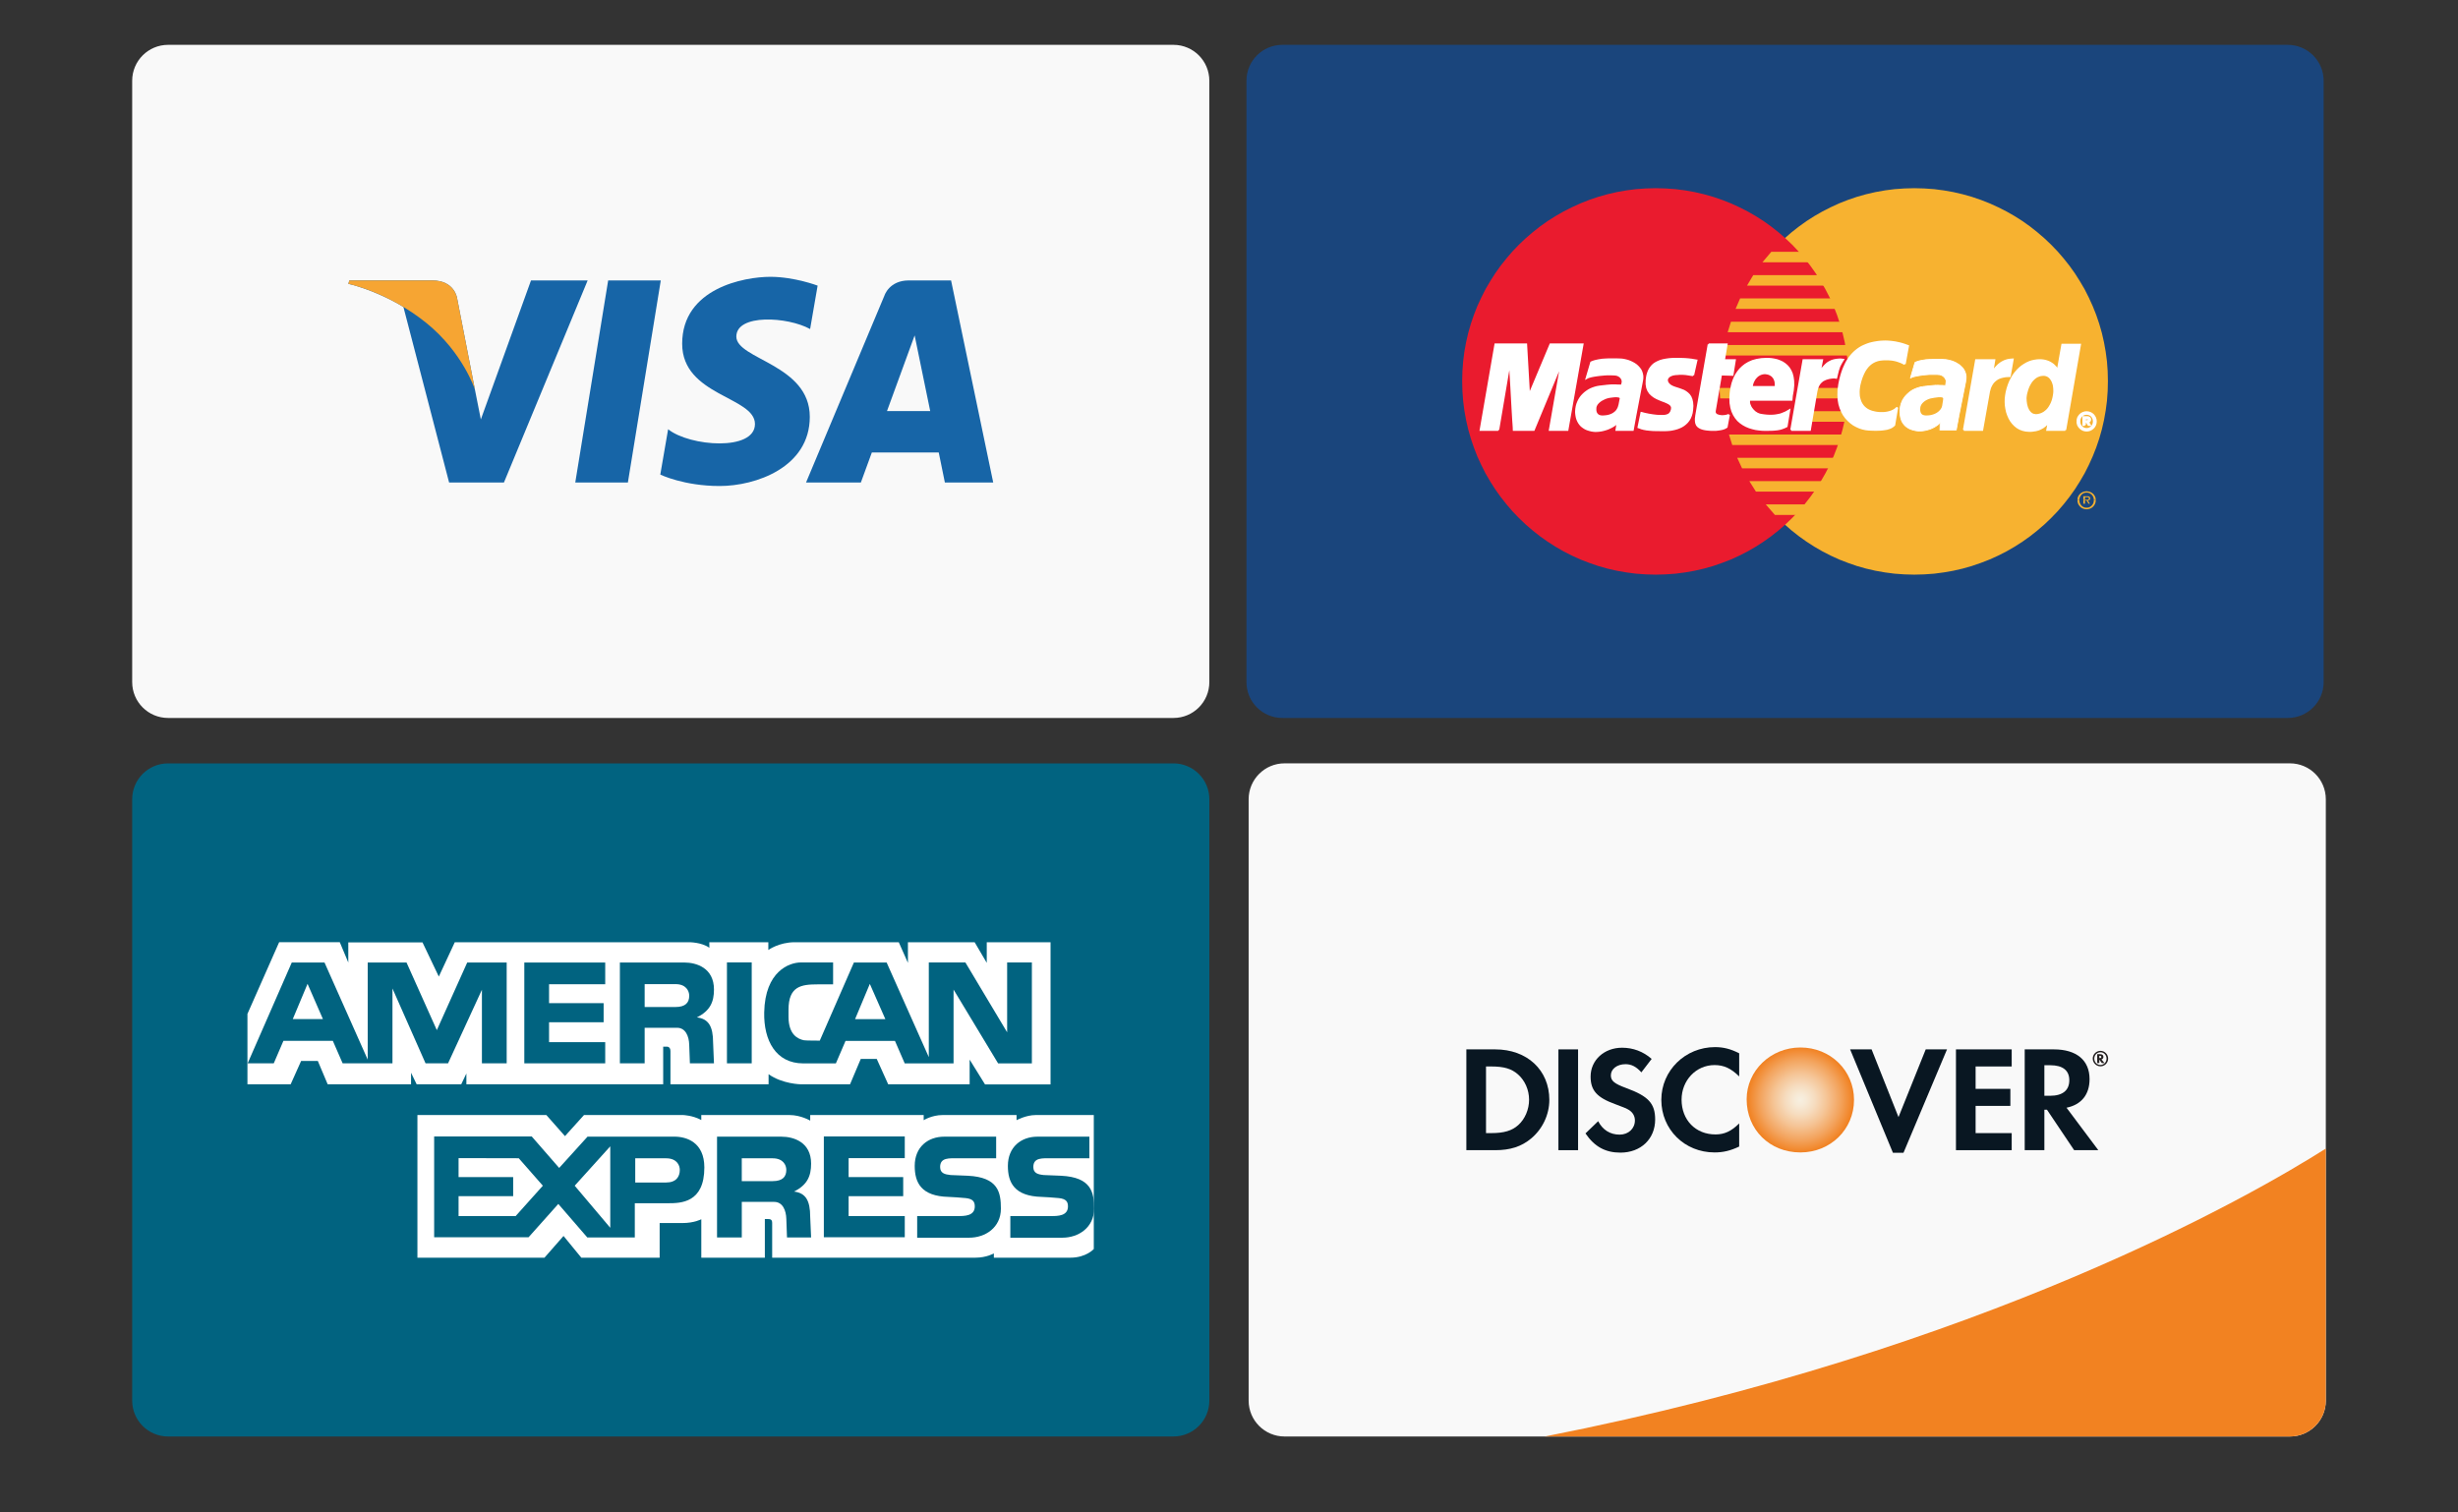 <?xml version="1.0" encoding="utf-8"?>
<!-- Generator: Adobe Illustrator 16.0.0, SVG Export Plug-In . SVG Version: 6.00 Build 0)  -->
<!DOCTYPE svg PUBLIC "-//W3C//DTD SVG 1.1//EN" "http://www.w3.org/Graphics/SVG/1.1/DTD/svg11.dtd">
<svg version="1.1" xmlns="http://www.w3.org/2000/svg" xmlns:xlink="http://www.w3.org/1999/xlink" x="0px" y="0px" width="130px"
	 height="80px" viewBox="0 0 130 80" enable-background="new 0 0 130 80" xml:space="preserve">
<rect x="0" y="0" width="130" height="80" fill="#333333" stroke="none"/>
<g id="Cards">
	<g id="Visa_1_">
		<path fill="#F9F9F9" d="M63.96,36.079c0,1.049-0.849,1.897-1.897,1.897H8.89c-1.049,0-1.899-0.849-1.899-1.897V4.271
			c0-1.049,0.85-1.899,1.899-1.899h53.173c1.049,0,1.897,0.85,1.897,1.899V36.079z"/>
		<g>
			<g>
				<polygon fill="#1765A7" points="33.208,25.522 30.425,25.522 32.165,14.833 34.948,14.833 				"/>
				<path fill="#1765A7" d="M28.084,14.833l-2.653,7.352l-0.314-1.583v0.001l-0.937-4.808c0,0-0.112-0.962-1.32-0.962h-4.385
					l-0.051,0.181c0,0,1.341,0.279,2.912,1.222l2.417,9.287h2.899l4.428-10.689H28.084z"/>
				<path fill="#1765A7" d="M49.973,25.522h2.557l-2.229-10.689h-2.237c-1.033,0-1.285,0.796-1.285,0.796l-4.149,9.893h2.9
					l0.58-1.587h3.539L49.973,25.522z M46.912,21.742l1.462-4.001l0.823,4.001H46.912z"/>
				<path fill="#1765A7" d="M42.846,17.404l0.397-2.296c0,0-1.226-0.466-2.502-0.466c-1.381,0-4.662,0.604-4.662,3.54
					c0,2.761,3.85,2.795,3.85,4.246s-3.452,1.191-4.593,0.276l-0.414,2.399c0,0,1.242,0.604,3.142,0.604
					c1.899,0,4.765-0.983,4.765-3.659c0-2.778-3.885-3.038-3.885-4.246C38.944,16.592,41.655,16.747,42.846,17.404z"/>
			</g>
			<path fill="#F6A533" d="M25.117,20.603l-0.937-4.808c0,0-0.112-0.962-1.32-0.962h-4.385l-0.051,0.181c0,0,2.108,0.437,4.13,2.073
				C24.487,18.652,25.117,20.603,25.117,20.603z"/>
		</g>
	</g>
	<g id="Mastercard_1_">
		<path fill="#1A457C" d="M122.895,36.079c0,1.049-0.853,1.897-1.9,1.897H67.822c-1.049,0-1.899-0.849-1.899-1.897V4.271
			c0-1.049,0.85-1.899,1.899-1.899h53.172c1.048,0,1.9,0.85,1.9,1.899V36.079z"/>
		<g>
			<polygon fill-rule="evenodd" clip-rule="evenodd" fill="#F7B230" points="101.244,30.395 101.772,30.381 102.293,30.344 
				102.803,30.277 103.312,30.188 103.804,30.075 104.29,29.937 104.766,29.773 105.23,29.593 105.687,29.386 106.127,29.162 
				106.556,28.914 106.972,28.647 107.373,28.362 107.757,28.057 108.13,27.736 108.485,27.396 108.827,27.04 109.147,26.668 
				109.451,26.282 109.737,25.882 110.002,25.465 110.251,25.038 110.474,24.596 110.68,24.141 110.864,23.676 111.026,23.199 
				111.164,22.714 111.277,22.221 111.367,21.714 111.434,21.204 111.472,20.683 111.484,20.156 111.472,19.631 111.434,19.114 
				111.367,18.604 111.277,18.104 111.164,17.611 111.026,17.128 110.864,16.652 110.68,16.19 110.474,15.739 110.251,15.298 
				110.002,14.874 109.737,14.457 109.451,14.057 109.147,13.674 108.827,13.303 108.485,12.946 108.13,12.609 107.757,12.288 
				107.373,11.984 106.972,11.698 106.556,11.433 106.127,11.188 105.687,10.965 105.23,10.757 104.766,10.574 104.29,10.412 
				103.804,10.275 103.312,10.161 102.803,10.071 102.293,10.005 101.772,9.968 101.244,9.954 100.721,9.968 100.2,10.005 
				99.689,10.071 99.186,10.161 98.693,10.275 98.208,10.412 97.735,10.574 97.27,10.757 96.818,10.965 96.381,11.188 
				95.953,11.433 95.539,11.698 95.14,11.984 94.753,12.288 94.384,12.609 94.028,12.946 93.69,13.303 93.372,13.674 93.066,14.057 
				92.784,14.457 92.519,14.874 92.275,15.298 92.046,15.739 91.844,16.19 91.66,16.652 91.501,17.128 91.364,17.611 91.249,18.104 
				91.16,18.604 91.096,19.114 91.057,19.631 91.043,20.156 91.057,20.683 91.096,21.204 91.16,21.714 91.249,22.221 91.364,22.714 
				91.501,23.199 91.66,23.676 91.844,24.141 92.046,24.596 92.275,25.038 92.519,25.465 92.784,25.882 93.066,26.282 
				93.372,26.668 93.69,27.04 94.028,27.396 94.384,27.736 94.753,28.057 95.14,28.362 95.539,28.647 95.953,28.914 96.381,29.162 
				96.818,29.386 97.27,29.593 97.735,29.773 98.208,29.937 98.693,30.075 99.186,30.188 99.689,30.277 100.2,30.344 
				100.721,30.381 101.244,30.395 101.244,30.395 			"/>
			<polygon fill-rule="evenodd" clip-rule="evenodd" fill="#EA1B2E" points="87.571,30.395 88.096,30.381 88.615,30.344 
				89.128,30.277 89.63,30.188 90.122,30.075 90.608,29.937 91.08,29.773 91.547,29.593 91.999,29.386 92.437,29.162 92.864,28.914 
				93.278,28.647 93.677,28.362 94.063,28.057 94.433,27.736 94.788,27.396 95.125,27.04 95.447,26.668 95.748,26.282 
				96.032,25.882 96.296,25.465 96.542,25.038 96.77,24.596 96.974,24.141 97.155,23.676 97.314,23.199 97.451,22.714 
				97.566,22.221 97.655,21.714 97.722,21.204 97.76,20.683 97.772,20.156 97.76,19.631 97.722,19.114 97.655,18.604 97.566,18.104 
				97.451,17.611 97.314,17.128 97.155,16.652 96.974,16.19 96.77,15.739 96.542,15.298 96.296,14.874 96.032,14.457 95.748,14.057 
				95.447,13.674 95.125,13.303 94.788,12.946 94.433,12.609 94.063,12.288 93.677,11.984 93.278,11.698 92.864,11.433 
				92.437,11.188 91.999,10.965 91.547,10.757 91.08,10.574 90.608,10.412 90.122,10.275 89.63,10.161 89.128,10.071 88.615,10.005 
				88.096,9.968 87.571,9.954 87.043,9.968 86.523,10.005 86.013,10.071 85.506,10.161 85.013,10.275 84.528,10.412 84.051,10.574 
				83.586,10.757 83.131,10.965 82.69,11.188 82.262,11.433 81.845,11.698 81.444,11.984 81.058,12.288 80.685,12.609 80.33,12.946 
				79.988,13.303 79.67,13.674 79.365,14.057 79.08,14.457 78.815,14.874 78.566,15.298 78.343,15.739 78.134,16.19 77.953,16.652 
				77.79,17.128 77.652,17.611 77.539,18.104 77.448,18.604 77.384,19.114 77.345,19.631 77.332,20.156 77.345,20.683 
				77.384,21.204 77.448,21.714 77.539,22.221 77.652,22.714 77.79,23.199 77.953,23.676 78.134,24.141 78.343,24.596 
				78.566,25.038 78.815,25.465 79.08,25.882 79.365,26.282 79.67,26.668 79.988,27.04 80.33,27.396 80.685,27.736 81.058,28.057 
				81.444,28.362 81.845,28.647 82.262,28.914 82.69,29.162 83.131,29.386 83.586,29.593 84.051,29.773 84.528,29.937 
				85.013,30.075 85.506,30.188 86.013,30.277 86.523,30.344 87.043,30.381 87.571,30.395 87.571,30.395 			"/>
			<polygon fill-rule="evenodd" clip-rule="evenodd" fill="#F7B230" points="93.212,13.874 98.642,13.874 98.642,13.319 
				93.681,13.319 93.212,13.874 93.212,13.874 			"/>
			<polygon fill-rule="evenodd" clip-rule="evenodd" fill="#F7B230" points="92.398,15.107 98.642,15.107 98.642,14.552 
				92.727,14.552 92.398,15.107 92.398,15.107 			"/>
			<polygon fill-rule="evenodd" clip-rule="evenodd" fill="#F7B230" points="91.792,16.339 98.642,16.339 98.642,15.784 
				92.033,15.784 91.792,16.339 91.792,16.339 			"/>
			<polygon fill-rule="evenodd" clip-rule="evenodd" fill="#F7B230" points="91.374,17.573 98.642,17.573 98.642,17.019 
				91.547,17.019 91.374,17.573 91.374,17.573 			"/>
			<polygon fill-rule="evenodd" clip-rule="evenodd" fill="#F7B230" points="91.616,23.538 98.66,23.538 98.66,22.983 
				91.442,22.983 91.616,23.538 91.616,23.538 			"/>
			<polygon fill-rule="evenodd" clip-rule="evenodd" fill="#F7B230" points="92.136,24.772 98.66,24.772 98.66,24.216 
				91.878,24.216 92.136,24.772 92.136,24.772 			"/>
			<polygon fill-rule="evenodd" clip-rule="evenodd" fill="#F7B230" points="92.868,26.002 98.66,26.002 98.66,25.448 
				92.519,25.448 92.868,26.002 92.868,26.002 			"/>
			<polygon fill-rule="evenodd" clip-rule="evenodd" fill="#F7B230" points="93.873,27.238 98.66,27.238 98.66,26.679 
				93.388,26.679 93.873,27.238 93.873,27.238 			"/>
			<polygon fill-rule="evenodd" clip-rule="evenodd" fill="#F7B230" points="91.129,18.804 98.642,18.804 98.642,18.249 
				91.236,18.249 91.129,18.804 91.129,18.804 			"/>
			<polygon fill-rule="evenodd" clip-rule="evenodd" fill="#F7B230" points="95.707,22.307 98.573,22.307 98.573,21.751 
				95.812,21.751 95.707,22.307 95.707,22.307 			"/>
			<polygon fill-rule="evenodd" clip-rule="evenodd" fill="#F7B230" points="95.936,21.075 98.573,21.075 98.573,20.518 
				96.04,20.518 95.936,21.075 95.936,21.075 			"/>
			<polygon fill-rule="evenodd" clip-rule="evenodd" fill="#F7B230" points="90.94,20.518 91.685,20.518 91.685,21.075 
				90.976,21.075 90.94,20.518 90.94,20.518 			"/>
			<polygon fill-rule="evenodd" clip-rule="evenodd" fill="#FFFFFF" points="89.551,19.845 89.502,19.841 89.453,19.835 
				89.409,19.828 89.365,19.821 89.323,19.814 89.278,19.807 89.233,19.8 89.186,19.793 89.137,19.787 89.081,19.783 89.019,19.779 
				88.955,19.776 88.882,19.776 88.803,19.779 88.713,19.787 88.612,19.793 88.544,19.804 88.479,19.814 88.42,19.835 
				88.368,19.855 88.32,19.879 88.275,19.907 88.239,19.942 88.21,19.973 88.188,20.011 88.17,20.048 88.163,20.09 88.163,20.131 
				88.175,20.176 88.188,20.221 88.216,20.266 88.25,20.311 88.32,20.376 88.403,20.428 88.499,20.473 88.602,20.51 88.713,20.545 
				88.828,20.583 88.94,20.625 89.052,20.668 89.154,20.728 89.249,20.8 89.338,20.887 89.409,20.993 89.463,21.124 89.498,21.28 
				89.513,21.466 89.498,21.683 89.474,21.845 89.433,21.986 89.378,22.117 89.309,22.231 89.229,22.332 89.14,22.417 
				89.044,22.493 88.937,22.559 88.828,22.61 88.713,22.655 88.597,22.689 88.475,22.717 88.358,22.738 88.242,22.749 88.13,22.756 
				88.023,22.758 87.876,22.758 87.736,22.756 87.616,22.756 87.503,22.752 87.398,22.749 87.306,22.741 87.223,22.734 
				87.144,22.725 87.071,22.717 87.005,22.703 86.94,22.692 86.882,22.676 86.822,22.662 86.769,22.641 86.713,22.621 86.655,22.6 
				86.81,21.839 86.841,21.845 86.878,21.854 86.927,21.869 86.985,21.883 87.047,21.897 87.116,21.91 87.191,21.927 87.273,21.94 
				87.361,21.955 87.45,21.968 87.545,21.979 87.64,21.99 87.74,21.993 87.841,21.996 87.94,21.996 88.04,21.993 88.141,21.972 
				88.22,21.945 88.283,21.907 88.331,21.858 88.364,21.81 88.392,21.755 88.409,21.7 88.424,21.648 88.43,21.548 88.398,21.461 
				88.34,21.394 88.254,21.334 88.15,21.283 88.03,21.231 87.896,21.183 87.761,21.127 87.623,21.065 87.492,20.993 87.371,20.903 
				87.262,20.797 87.174,20.666 87.113,20.51 87.082,20.324 87.086,20.104 87.102,19.97 87.126,19.841 87.161,19.725 87.202,19.615 
				87.258,19.511 87.32,19.421 87.393,19.335 87.479,19.259 87.579,19.194 87.689,19.138 87.813,19.087 87.951,19.048 
				88.105,19.018 88.275,18.994 88.461,18.98 88.664,18.976 88.791,18.976 88.908,18.98 89.017,18.984 89.111,18.987 89.199,18.994 
				89.278,19 89.347,19.007 89.409,19.015 89.467,19.021 89.517,19.032 89.562,19.039 89.603,19.045 89.636,19.052 89.668,19.056 
				89.699,19.063 89.726,19.066 89.551,19.845 89.551,19.845 			"/>
			<polyline fill="none" stroke="#FFFFFF" stroke-width="0.098" stroke-miterlimit="2.613" points="89.551,19.845 89.551,19.845 
				89.502,19.841 89.453,19.835 89.409,19.828 89.365,19.821 89.323,19.814 89.278,19.807 89.233,19.8 89.186,19.793 89.137,19.787 
				89.081,19.783 89.019,19.779 88.955,19.776 88.882,19.776 88.803,19.779 88.713,19.787 88.612,19.793 88.612,19.793 
				88.544,19.804 88.479,19.814 88.42,19.835 88.368,19.855 88.32,19.879 88.275,19.907 88.239,19.942 88.21,19.973 88.188,20.011 
				88.17,20.048 88.163,20.09 88.163,20.131 88.175,20.176 88.188,20.221 88.216,20.266 88.25,20.311 88.25,20.311 88.32,20.376 
				88.403,20.428 88.499,20.473 88.602,20.51 88.713,20.545 88.828,20.583 88.94,20.625 89.052,20.668 89.154,20.728 89.249,20.8 
				89.338,20.887 89.409,20.993 89.463,21.124 89.498,21.28 89.513,21.466 89.498,21.683 89.498,21.683 89.474,21.845 
				89.433,21.986 89.378,22.117 89.309,22.231 89.229,22.332 89.14,22.417 89.044,22.493 88.937,22.559 88.828,22.61 88.713,22.655 
				88.597,22.689 88.475,22.717 88.358,22.738 88.242,22.749 88.13,22.756 88.023,22.758 88.023,22.758 87.876,22.758 
				87.736,22.756 87.616,22.756 87.503,22.752 87.398,22.749 87.306,22.741 87.223,22.734 87.144,22.725 87.071,22.717 
				87.005,22.703 86.94,22.692 86.882,22.676 86.822,22.662 86.769,22.641 86.713,22.621 86.655,22.6 86.81,21.839 86.81,21.839 
				86.841,21.845 86.878,21.854 86.927,21.869 86.985,21.883 87.047,21.897 87.116,21.91 87.191,21.927 87.273,21.94 87.361,21.955 
				87.45,21.968 87.545,21.979 87.64,21.99 87.74,21.993 87.841,21.996 87.94,21.996 88.04,21.993 88.04,21.993 88.141,21.972 
				88.22,21.945 88.283,21.907 88.331,21.858 88.364,21.81 88.392,21.755 88.409,21.7 88.424,21.648 88.424,21.648 88.43,21.548 
				88.398,21.461 88.34,21.394 88.254,21.334 88.15,21.283 88.03,21.231 87.896,21.183 87.761,21.127 87.623,21.065 87.492,20.993 
				87.371,20.903 87.262,20.797 87.174,20.666 87.113,20.51 87.082,20.324 87.086,20.104 87.086,20.104 87.102,19.97 87.126,19.841 
				87.161,19.725 87.202,19.615 87.258,19.511 87.32,19.421 87.393,19.335 87.479,19.259 87.579,19.194 87.689,19.138 
				87.813,19.087 87.951,19.048 88.105,19.018 88.275,18.994 88.461,18.98 88.664,18.976 88.664,18.976 88.791,18.976 88.908,18.98 
				89.017,18.984 89.111,18.987 89.199,18.994 89.278,19 89.347,19.007 89.409,19.015 89.467,19.021 89.517,19.032 89.562,19.039 
				89.603,19.045 89.636,19.052 89.668,19.056 89.699,19.063 89.726,19.066 89.551,19.845 			"/>
			<polygon fill-rule="evenodd" clip-rule="evenodd" fill="#FFFFFF" points="90.367,18.215 91.322,18.215 91.181,19.048 
				91.757,19.048 91.633,19.828 91.025,19.811 90.695,21.734 90.691,21.804 90.709,21.862 90.743,21.907 90.788,21.945 
				90.852,21.968 90.919,21.99 90.995,22.003 91.077,22.011 91.153,22.007 91.225,22 91.284,21.99 91.341,21.976 91.385,21.962 
				91.415,21.952 91.437,21.945 91.442,21.94 91.322,22.583 91.299,22.6 91.274,22.614 91.249,22.628 91.226,22.641 91.202,22.651 
				91.176,22.662 91.143,22.672 91.112,22.683 91.077,22.692 91.043,22.699 91.003,22.707 90.96,22.714 90.915,22.721 
				90.864,22.728 90.81,22.734 90.751,22.741 90.487,22.741 90.35,22.73 90.229,22.717 90.12,22.697 90.025,22.672 89.946,22.641 
				89.883,22.607 89.822,22.566 89.778,22.52 89.743,22.473 89.719,22.414 89.7,22.354 89.692,22.289 89.688,22.217 89.688,22.142 
				89.699,22.062 89.709,21.976 90.367,18.215 90.367,18.215 			"/>
			<polyline fill="none" stroke="#FFFFFF" stroke-width="0.098" stroke-miterlimit="2.613" points="90.367,18.215 91.322,18.215 
				91.181,19.048 91.757,19.048 91.633,19.828 91.025,19.811 90.695,21.734 90.695,21.734 90.691,21.804 90.709,21.862 
				90.743,21.907 90.788,21.945 90.852,21.968 90.919,21.99 90.995,22.003 91.077,22.011 91.077,22.011 91.153,22.007 91.225,22 
				91.284,21.99 91.341,21.976 91.385,21.962 91.415,21.952 91.437,21.945 91.442,21.94 91.322,22.583 91.322,22.583 91.299,22.6 
				91.274,22.614 91.249,22.628 91.226,22.641 91.202,22.651 91.176,22.662 91.143,22.672 91.112,22.683 91.077,22.692 
				91.043,22.699 91.003,22.707 90.96,22.714 90.915,22.721 90.864,22.728 90.81,22.734 90.751,22.741 90.487,22.741 90.487,22.741 
				90.35,22.73 90.229,22.717 90.12,22.697 90.025,22.672 89.946,22.641 89.883,22.607 89.822,22.566 89.778,22.52 89.743,22.473 
				89.719,22.414 89.7,22.354 89.692,22.289 89.688,22.217 89.688,22.142 89.699,22.062 89.709,21.976 90.367,18.215 			"/>
			<polyline fill="none" stroke="#FFFFFF" stroke-width="0.098" stroke-miterlimit="2.613" points="92.519,21.127 92.519,21.127 
				92.51,21.187 92.507,21.248 92.511,21.313 92.525,21.379 92.552,21.444 92.578,21.507 92.614,21.572 92.657,21.63 92.706,21.69 
				92.758,21.742 92.811,21.793 92.873,21.834 92.936,21.873 93.006,21.903 93.074,21.927 93.143,21.94 93.143,21.94 93.233,21.955 
				93.317,21.966 93.407,21.976 93.498,21.983 93.588,21.986 93.681,21.986 93.771,21.983 93.862,21.976 93.955,21.962 
				94.05,21.945 94.146,21.925 94.239,21.894 94.336,21.854 94.437,21.813 94.532,21.759 94.634,21.7 94.494,22.549 94.494,22.549 
				94.439,22.576 94.384,22.604 94.328,22.624 94.277,22.645 94.226,22.662 94.17,22.679 94.116,22.692 94.056,22.703 
				93.994,22.714 93.925,22.721 93.854,22.728 93.772,22.734 93.683,22.738 93.59,22.738 93.484,22.741 93.372,22.741 
				93.372,22.741 93.201,22.738 93.029,22.721 92.856,22.697 92.684,22.655 92.516,22.604 92.353,22.537 92.197,22.452 
				92.053,22.352 91.919,22.235 91.802,22.093 91.702,21.934 91.618,21.751 91.56,21.548 91.521,21.317 91.512,21.062 91.529,20.78 
				91.529,20.78 91.543,20.668 91.564,20.542 91.592,20.407 91.629,20.262 91.681,20.114 91.743,19.966 91.822,19.814 
				91.919,19.669 92.029,19.531 92.164,19.4 92.314,19.283 92.488,19.18 92.688,19.093 92.911,19.032 93.16,18.991 93.439,18.976 
				93.439,18.976 93.573,18.98 93.716,18.994 93.856,19.018 93.998,19.052 94.137,19.104 94.271,19.166 94.394,19.249 
				94.508,19.345 94.611,19.463 94.697,19.601 94.767,19.759 94.814,19.942 94.842,20.148 94.846,20.382 94.822,20.645 
				94.771,20.936 94.753,21.146 92.239,21.146 92.398,20.466 93.909,20.466 93.909,20.466 93.916,20.38 93.912,20.297 
				93.905,20.221 93.892,20.152 93.866,20.086 93.844,20.027 93.809,19.976 93.772,19.928 93.733,19.886 93.688,19.852 
				93.637,19.821 93.584,19.793 93.529,19.773 93.474,19.759 93.415,19.75 93.354,19.742 93.354,19.742 93.287,19.745 
				93.227,19.755 93.168,19.77 93.108,19.79 93.05,19.818 92.999,19.849 92.945,19.886 92.903,19.928 92.856,19.976 92.814,20.027 
				92.779,20.083 92.746,20.143 92.715,20.204 92.69,20.272 92.671,20.342 92.657,20.415 92.519,21.127 			"/>
			<polygon fill-rule="evenodd" clip-rule="evenodd" fill="#FFFFFF" points="100.741,19.256 100.695,19.232 100.651,19.211 
				100.605,19.187 100.551,19.162 100.501,19.142 100.441,19.122 100.384,19.1 100.321,19.08 100.256,19.063 100.189,19.048 
				100.118,19.035 100.046,19.024 99.966,19.018 99.887,19.011 99.804,19.011 99.718,19.011 99.632,19.011 99.541,19.018 
				99.45,19.028 99.353,19.045 99.256,19.073 99.158,19.11 99.062,19.159 98.965,19.221 98.872,19.297 98.783,19.387 98.697,19.497 
				98.614,19.625 98.538,19.776 98.466,19.948 98.402,20.143 98.346,20.362 98.325,20.486 98.311,20.607 98.305,20.728 
				98.309,20.845 98.317,20.962 98.342,21.073 98.373,21.176 98.411,21.28 98.463,21.373 98.524,21.461 98.597,21.542 
				98.682,21.614 98.774,21.676 98.88,21.728 98.998,21.772 99.13,21.804 99.174,21.813 99.226,21.824 99.287,21.831 99.356,21.839 
				99.431,21.845 99.51,21.845 99.597,21.845 99.684,21.839 99.773,21.827 99.863,21.81 99.948,21.787 100.034,21.759 100.12,21.72 
				100.2,21.676 100.272,21.621 100.342,21.558 100.186,22.479 100.167,22.497 100.146,22.518 100.118,22.542 100.085,22.561 
				100.049,22.589 99.999,22.614 99.946,22.638 99.883,22.658 99.804,22.683 99.715,22.699 99.61,22.714 99.49,22.728 
				99.356,22.734 99.201,22.738 99.025,22.734 98.831,22.725 98.674,22.707 98.514,22.672 98.354,22.621 98.197,22.551 
				98.045,22.469 97.901,22.365 97.764,22.245 97.635,22.107 97.521,21.952 97.426,21.78 97.343,21.586 97.279,21.375 
				97.239,21.146 97.226,20.9 97.232,20.631 97.27,20.345 97.298,20.204 97.328,20.066 97.362,19.932 97.398,19.804 97.436,19.684 
				97.479,19.563 97.525,19.449 97.574,19.342 97.624,19.235 97.676,19.134 97.735,19.039 97.798,18.949 97.859,18.862 
				97.928,18.78 97.996,18.704 98.069,18.632 98.148,18.562 98.229,18.497 98.311,18.438 98.397,18.383 98.49,18.331 98.583,18.288 
				98.682,18.246 98.78,18.208 98.886,18.173 98.992,18.146 99.104,18.121 99.222,18.101 99.338,18.083 99.462,18.07 99.587,18.063 
				99.718,18.059 99.827,18.063 99.935,18.07 100.039,18.08 100.142,18.094 100.238,18.107 100.333,18.128 100.42,18.146 
				100.505,18.166 100.583,18.187 100.651,18.208 100.717,18.229 100.773,18.249 100.821,18.266 100.862,18.28 100.893,18.294 
				100.915,18.301 100.741,19.256 100.741,19.256 			"/>
			<polyline fill="none" stroke="#FFFFFF" stroke-width="0.098" stroke-miterlimit="2.613" points="100.741,19.256 
				100.741,19.256 100.695,19.232 100.651,19.211 100.605,19.187 100.551,19.162 100.501,19.142 100.441,19.122 100.384,19.1 
				100.321,19.08 100.256,19.063 100.189,19.048 100.118,19.035 100.046,19.024 99.966,19.018 99.887,19.011 99.804,19.011 
				99.718,19.011 99.718,19.011 99.632,19.011 99.541,19.018 99.45,19.028 99.353,19.045 99.256,19.073 99.158,19.11 99.062,19.159 
				98.965,19.221 98.872,19.297 98.783,19.387 98.697,19.497 98.614,19.625 98.538,19.776 98.466,19.948 98.402,20.143 
				98.346,20.362 98.346,20.362 98.325,20.486 98.311,20.607 98.305,20.728 98.309,20.845 98.317,20.962 98.342,21.073 
				98.373,21.176 98.411,21.28 98.463,21.373 98.524,21.461 98.597,21.542 98.682,21.614 98.774,21.676 98.88,21.728 98.998,21.772 
				99.13,21.804 99.13,21.804 99.174,21.813 99.226,21.824 99.287,21.831 99.356,21.839 99.431,21.845 99.51,21.845 99.597,21.845 
				99.684,21.839 99.773,21.827 99.863,21.81 99.948,21.787 100.034,21.759 100.12,21.72 100.2,21.676 100.272,21.621 
				100.342,21.558 100.186,22.479 100.186,22.479 100.167,22.497 100.146,22.518 100.118,22.542 100.085,22.561 100.049,22.589 
				99.999,22.614 99.946,22.638 99.883,22.658 99.804,22.683 99.715,22.699 99.61,22.714 99.49,22.728 99.356,22.734 99.201,22.738 
				99.025,22.734 98.831,22.725 98.831,22.725 98.674,22.707 98.514,22.672 98.354,22.621 98.197,22.551 98.045,22.469 
				97.901,22.365 97.764,22.245 97.635,22.107 97.521,21.952 97.426,21.78 97.343,21.586 97.279,21.375 97.239,21.146 97.226,20.9 
				97.232,20.631 97.27,20.345 97.27,20.345 97.298,20.204 97.328,20.066 97.362,19.932 97.398,19.804 97.436,19.684 97.479,19.563 
				97.525,19.449 97.574,19.342 97.624,19.235 97.676,19.134 97.735,19.039 97.798,18.949 97.859,18.862 97.928,18.78 
				97.996,18.704 98.069,18.632 98.148,18.562 98.229,18.497 98.311,18.438 98.397,18.383 98.49,18.331 98.583,18.288 
				98.682,18.246 98.78,18.208 98.886,18.173 98.992,18.146 99.104,18.121 99.222,18.101 99.338,18.083 99.462,18.07 99.587,18.063 
				99.718,18.059 99.718,18.059 99.827,18.063 99.935,18.07 100.039,18.08 100.142,18.094 100.238,18.107 100.333,18.128 
				100.42,18.146 100.505,18.166 100.583,18.187 100.651,18.208 100.717,18.229 100.773,18.249 100.821,18.266 100.862,18.28 
				100.893,18.294 100.915,18.301 100.741,19.256 			"/>
			<polygon fill-rule="evenodd" clip-rule="evenodd" fill="#FFFFFF" points="109.229,22.741 108.274,22.741 108.346,22.359 
				108.346,22.324 108.288,22.395 108.23,22.455 108.172,22.51 108.11,22.559 108.048,22.604 107.984,22.641 107.923,22.672 
				107.857,22.703 107.792,22.728 107.728,22.745 107.66,22.762 107.592,22.771 107.523,22.782 107.457,22.79 107.388,22.793 
				107.318,22.793 107.141,22.779 106.975,22.741 106.824,22.683 106.687,22.604 106.562,22.503 106.451,22.387 106.354,22.259 
				106.271,22.115 106.202,21.958 106.147,21.797 106.109,21.628 106.082,21.452 106.072,21.276 106.075,21.097 106.094,20.921 
				106.124,20.745 106.175,20.542 106.239,20.349 106.31,20.172 106.396,20.007 106.486,19.852 106.588,19.714 106.695,19.591 
				106.81,19.477 106.93,19.376 107.058,19.291 107.189,19.214 107.318,19.155 107.457,19.107 107.596,19.077 107.733,19.056 
				107.876,19.048 107.977,19.052 108.071,19.063 108.16,19.08 108.245,19.104 108.323,19.132 108.392,19.162 108.462,19.201 
				108.522,19.239 108.578,19.279 108.63,19.325 108.674,19.369 108.717,19.414 108.75,19.459 108.782,19.504 108.81,19.545 
				108.831,19.587 108.831,19.587 109.07,18.232 110.01,18.232 109.229,22.741 109.229,22.741 			"/>
			<polyline fill="none" stroke="#FFFFFF" stroke-width="0.098" stroke-miterlimit="2.613" points="109.229,22.741 
				108.274,22.741 108.346,22.359 108.346,22.324 108.346,22.324 108.288,22.395 108.23,22.455 108.172,22.51 108.11,22.559 
				108.048,22.604 107.984,22.641 107.923,22.672 107.857,22.703 107.792,22.728 107.728,22.745 107.66,22.762 107.592,22.771 
				107.523,22.782 107.457,22.79 107.388,22.793 107.318,22.793 107.318,22.793 107.141,22.779 106.975,22.741 106.824,22.683 
				106.687,22.604 106.562,22.503 106.451,22.387 106.354,22.259 106.271,22.115 106.202,21.958 106.147,21.797 106.109,21.628 
				106.082,21.452 106.072,21.276 106.075,21.097 106.094,20.921 106.124,20.745 106.124,20.745 106.175,20.542 106.239,20.349 
				106.31,20.172 106.396,20.007 106.486,19.852 106.588,19.714 106.695,19.591 106.81,19.477 106.93,19.376 107.058,19.291 
				107.189,19.214 107.318,19.155 107.457,19.107 107.596,19.077 107.733,19.056 107.876,19.048 107.876,19.048 107.977,19.052 
				108.071,19.063 108.16,19.08 108.245,19.104 108.323,19.132 108.392,19.162 108.462,19.201 108.522,19.239 108.578,19.279 
				108.63,19.325 108.674,19.369 108.717,19.414 108.75,19.459 108.782,19.504 108.81,19.545 108.831,19.587 108.831,19.587 
				109.07,18.232 110.01,18.232 109.229,22.741 			"/>
			<polygon fill-rule="evenodd" clip-rule="evenodd" fill="#F7B230" points="107.668,21.907 107.765,21.9 107.854,21.88 
				107.937,21.854 108.018,21.817 108.089,21.776 108.157,21.724 108.224,21.667 108.282,21.603 108.334,21.534 108.381,21.458 
				108.425,21.379 108.465,21.297 108.499,21.209 108.528,21.121 108.551,21.027 108.569,20.936 108.585,20.839 108.596,20.738 
				108.596,20.645 108.592,20.549 108.582,20.459 108.569,20.372 108.544,20.29 108.516,20.211 108.481,20.143 108.44,20.076 
				108.396,20.021 108.346,19.973 108.286,19.932 108.224,19.904 108.157,19.886 108.085,19.879 107.992,19.886 107.905,19.9 
				107.828,19.928 107.747,19.962 107.679,20.007 107.61,20.062 107.55,20.121 107.492,20.186 107.44,20.262 107.392,20.342 
				107.348,20.424 107.309,20.514 107.275,20.607 107.247,20.701 107.22,20.8 107.198,20.9 107.181,21.052 107.189,21.217 
				107.213,21.386 107.258,21.548 107.326,21.69 107.417,21.804 107.53,21.88 107.668,21.907 107.668,21.907 			"/>
			<polygon fill-rule="evenodd" clip-rule="evenodd" fill="#FFFFFF" points="86.496,21.976 86.357,22.741 85.49,22.741 85.513,22.6 
				85.53,22.473 85.543,22.376 85.558,22.324 85.51,22.379 85.454,22.434 85.39,22.486 85.318,22.534 85.233,22.583 85.147,22.624 
				85.058,22.666 84.966,22.699 84.865,22.73 84.765,22.756 84.666,22.776 84.562,22.79 84.462,22.797 84.361,22.8 84.265,22.79 
				84.171,22.776 84.051,22.745 83.94,22.71 83.843,22.666 83.76,22.614 83.683,22.559 83.614,22.497 83.559,22.431 83.51,22.362 
				83.469,22.289 83.434,22.213 83.407,22.139 83.387,22.062 83.372,21.983 83.361,21.903 83.354,21.827 83.354,21.751 
				83.365,21.617 83.387,21.49 83.42,21.369 83.466,21.252 83.521,21.142 83.582,21.042 83.655,20.946 83.738,20.859 83.824,20.78 
				83.92,20.707 84.019,20.642 84.123,20.586 84.234,20.539 84.349,20.5 84.465,20.469 84.585,20.448 84.593,20.448 84.609,20.444 
				84.633,20.441 84.672,20.439 84.714,20.431 84.761,20.428 84.812,20.42 84.873,20.415 84.931,20.407 84.988,20.4 85.051,20.396 
				85.106,20.39 85.16,20.387 85.214,20.382 85.261,20.38 85.299,20.38 85.379,20.38 85.462,20.382 85.538,20.387 85.613,20.387 
				85.676,20.39 85.723,20.393 85.757,20.396 85.767,20.396 85.776,20.372 85.795,20.311 85.814,20.238 85.819,20.172 
				85.807,20.098 85.776,20.027 85.733,19.966 85.68,19.914 85.613,19.87 85.542,19.838 85.457,19.818 85.368,19.811 85.271,19.807 
				85.169,19.804 85.062,19.804 84.95,19.807 84.838,19.814 84.727,19.825 84.617,19.835 84.509,19.849 84.406,19.863 
				84.307,19.879 84.216,19.896 84.135,19.914 84.059,19.936 83.996,19.956 83.947,19.98 83.91,20 84.155,19.169 84.23,19.138 
				84.307,19.11 84.39,19.087 84.473,19.069 84.555,19.052 84.645,19.039 84.733,19.024 84.826,19.018 84.924,19.011 85.022,19.007 
				85.126,19.003 85.233,19.003 85.346,19.003 85.457,19.003 85.579,19.007 85.699,19.011 85.795,19.018 85.899,19.035 
				86.008,19.06 86.114,19.09 86.222,19.132 86.326,19.18 86.431,19.239 86.527,19.304 86.612,19.38 86.688,19.463 86.759,19.555 
				86.81,19.659 86.844,19.77 86.865,19.886 86.865,20.018 86.844,20.156 86.496,21.976 86.496,21.976 			"/>
			<polyline fill="none" stroke="#FFFFFF" stroke-width="0.098" stroke-miterlimit="2.613" points="86.496,21.976 86.357,22.741 
				85.49,22.741 85.49,22.741 85.513,22.6 85.53,22.473 85.543,22.376 85.558,22.324 85.558,22.324 85.51,22.379 85.454,22.434 
				85.39,22.486 85.318,22.534 85.233,22.583 85.147,22.624 85.058,22.666 84.966,22.699 84.865,22.73 84.765,22.756 84.666,22.776 
				84.562,22.79 84.462,22.797 84.361,22.8 84.265,22.79 84.171,22.776 84.171,22.776 84.051,22.745 83.94,22.71 83.843,22.666 
				83.76,22.614 83.683,22.559 83.614,22.497 83.559,22.431 83.51,22.362 83.469,22.289 83.434,22.213 83.407,22.139 83.387,22.062 
				83.372,21.983 83.361,21.903 83.354,21.827 83.354,21.751 83.354,21.751 83.365,21.617 83.387,21.49 83.42,21.369 83.466,21.252 
				83.521,21.142 83.582,21.042 83.655,20.946 83.738,20.859 83.824,20.78 83.92,20.707 84.019,20.642 84.123,20.586 84.234,20.539 
				84.349,20.5 84.465,20.469 84.585,20.448 84.585,20.448 84.593,20.448 84.609,20.444 84.633,20.441 84.672,20.439 84.714,20.431 
				84.761,20.428 84.812,20.42 84.873,20.415 84.931,20.407 84.988,20.4 85.051,20.396 85.106,20.39 85.16,20.387 85.214,20.382 
				85.261,20.38 85.299,20.38 85.299,20.38 85.379,20.38 85.462,20.382 85.538,20.387 85.613,20.387 85.676,20.39 85.723,20.393 
				85.757,20.396 85.767,20.396 85.767,20.396 85.776,20.372 85.795,20.311 85.814,20.238 85.819,20.172 85.819,20.172 
				85.807,20.098 85.776,20.027 85.733,19.966 85.68,19.914 85.613,19.87 85.542,19.838 85.457,19.818 85.368,19.811 85.368,19.811 
				85.271,19.807 85.169,19.804 85.062,19.804 84.95,19.807 84.838,19.814 84.727,19.825 84.617,19.835 84.509,19.849 
				84.406,19.863 84.307,19.879 84.216,19.896 84.135,19.914 84.059,19.936 83.996,19.956 83.947,19.98 83.91,20 84.155,19.169 
				84.155,19.169 84.23,19.138 84.307,19.11 84.39,19.087 84.473,19.069 84.555,19.052 84.645,19.039 84.733,19.024 84.826,19.018 
				84.924,19.011 85.022,19.007 85.126,19.003 85.233,19.003 85.346,19.003 85.457,19.003 85.579,19.007 85.699,19.011 
				85.699,19.011 85.795,19.018 85.899,19.035 86.008,19.06 86.114,19.09 86.222,19.132 86.326,19.18 86.431,19.239 86.527,19.304 
				86.612,19.38 86.688,19.463 86.759,19.555 86.81,19.659 86.844,19.77 86.865,19.886 86.865,20.018 86.844,20.156 86.496,21.976 
							"/>
			<polygon fill-rule="evenodd" clip-rule="evenodd" fill="#EA1B2E" points="85.666,21.075 85.662,21.06 85.647,21.042 
				85.626,21.031 85.593,21.024 85.555,21.018 85.51,21.013 85.457,21.013 85.407,21.013 85.35,21.018 85.292,21.024 85.236,21.031 
				85.182,21.038 85.13,21.045 85.081,21.055 85.04,21.065 85.002,21.075 84.979,21.083 84.95,21.093 84.912,21.107 84.875,21.124 
				84.83,21.146 84.785,21.169 84.737,21.193 84.692,21.221 84.645,21.255 84.601,21.29 84.558,21.331 84.521,21.373 84.486,21.417 
				84.462,21.466 84.44,21.521 84.43,21.576 84.428,21.693 84.445,21.787 84.479,21.854 84.524,21.907 84.576,21.94 84.633,21.962 
				84.688,21.972 84.745,21.976 84.849,21.972 84.941,21.962 85.031,21.948 85.109,21.927 85.178,21.903 85.245,21.873 
				85.303,21.841 85.355,21.804 85.4,21.77 85.441,21.728 85.476,21.69 85.503,21.648 85.527,21.606 85.547,21.566 85.565,21.528 
				85.575,21.49 85.604,21.39 85.626,21.276 85.647,21.166 85.666,21.075 85.666,21.075 			"/>
			<polygon fill-rule="evenodd" clip-rule="evenodd" fill="#FFFFFF" points="79.242,22.741 78.305,22.741 79.088,18.215 
				80.718,18.215 80.872,20.9 82,18.215 83.702,18.215 82.902,22.741 81.966,22.741 82.557,19.359 82.521,19.359 81.118,22.741 
				80.059,22.741 80.054,22.6 80.028,22.224 79.996,21.69 79.962,21.075 79.928,20.459 79.896,19.918 79.872,19.525 79.865,19.359 
				79.856,19.359 79.835,19.359 79.814,19.359 79.814,19.359 79.242,22.741 79.242,22.741 			"/>
			<polyline fill="none" stroke="#FFFFFF" stroke-width="0.098" stroke-miterlimit="2.613" points="79.242,22.741 78.305,22.741 
				79.088,18.215 80.718,18.215 80.872,20.9 82,18.215 83.702,18.215 82.902,22.741 81.966,22.741 82.557,19.359 82.521,19.359 
				81.118,22.741 80.059,22.741 80.059,22.741 80.054,22.6 80.028,22.224 79.996,21.69 79.962,21.075 79.928,20.459 79.896,19.918 
				79.872,19.525 79.865,19.359 79.865,19.359 79.856,19.359 79.835,19.359 79.814,19.359 79.814,19.359 79.242,22.741 			"/>
			<polygon fill-rule="evenodd" clip-rule="evenodd" fill="#FFFFFF" points="103.606,21.976 103.466,22.741 102.601,22.741 
				102.607,22.6 102.611,22.476 102.611,22.383 102.618,22.341 102.573,22.395 102.52,22.445 102.459,22.493 102.39,22.542 
				102.317,22.586 102.235,22.628 102.148,22.669 102.063,22.703 101.97,22.73 101.873,22.758 101.775,22.776 101.68,22.79 
				101.578,22.797 101.482,22.8 101.389,22.79 101.297,22.776 101.173,22.745 101.063,22.71 100.967,22.666 100.877,22.614 
				100.8,22.559 100.734,22.497 100.68,22.431 100.631,22.362 100.59,22.289 100.559,22.213 100.531,22.139 100.515,22.062 
				100.501,21.983 100.49,21.903 100.483,21.827 100.483,21.751 100.49,21.617 100.512,21.49 100.542,21.369 100.587,21.252 
				100.639,21.142 100.706,21.042 100.777,20.946 100.855,20.859 100.945,20.78 101.038,20.707 101.138,20.642 101.244,20.586 
				101.353,20.539 101.465,20.5 101.578,20.469 101.696,20.448 101.703,20.448 101.721,20.444 101.746,20.441 101.779,20.439 
				101.824,20.431 101.873,20.428 101.925,20.42 101.979,20.415 102.038,20.407 102.1,20.4 102.158,20.396 102.218,20.39 
				102.272,20.387 102.32,20.382 102.368,20.38 102.407,20.38 102.489,20.38 102.573,20.382 102.652,20.387 102.729,20.387 
				102.791,20.39 102.848,20.393 102.88,20.396 102.895,20.396 102.899,20.372 102.911,20.311 102.92,20.238 102.928,20.172 
				102.913,20.098 102.887,20.027 102.84,19.966 102.789,19.914 102.729,19.87 102.654,19.838 102.579,19.818 102.496,19.811 
				102.399,19.807 102.296,19.804 102.189,19.804 102.079,19.807 101.966,19.814 101.854,19.825 101.746,19.835 101.639,19.849 
				101.534,19.863 101.434,19.879 101.347,19.896 101.262,19.914 101.187,19.936 101.124,19.956 101.076,19.98 101.038,20 
				101.281,19.169 101.355,19.138 101.434,19.11 101.513,19.087 101.598,19.069 101.683,19.052 101.77,19.039 101.858,19.024 
				101.951,19.018 102.048,19.011 102.148,19.007 102.247,19.003 102.354,19.003 102.462,19.003 102.573,19.003 102.689,19.007 
				102.809,19.011 102.903,19.018 103.008,19.035 103.112,19.06 103.225,19.09 103.332,19.132 103.437,19.18 103.541,19.239 
				103.638,19.304 103.724,19.38 103.804,19.463 103.873,19.555 103.925,19.659 103.962,19.77 103.986,19.886 103.986,20.018 
				103.969,20.156 103.606,21.976 103.606,21.976 			"/>
			<polygon fill-rule="evenodd" clip-rule="evenodd" fill="#FFFFFF" points="103.466,22.766 103.485,22.745 103.628,21.979 
				103.586,21.972 103.444,22.738 103.466,22.717 103.466,22.766 103.483,22.762 103.485,22.745 103.466,22.766 103.466,22.766 			
				"/>
			<polygon fill-rule="evenodd" clip-rule="evenodd" fill="#FFFFFF" points="102.579,22.741 102.601,22.766 103.466,22.766 
				103.466,22.717 102.601,22.717 102.62,22.741 102.579,22.741 102.575,22.766 102.601,22.766 102.579,22.741 102.579,22.741 			
				"/>
			<polygon fill-rule="evenodd" clip-rule="evenodd" fill="#FFFFFF" points="102.636,22.354 102.604,22.328 102.59,22.383 
				102.586,22.476 102.586,22.6 102.579,22.741 102.62,22.741 102.628,22.6 102.636,22.476 102.631,22.383 102.631,22.354 
				102.601,22.328 102.636,22.354 102.636,22.354 			"/>
			<polygon fill-rule="evenodd" clip-rule="evenodd" fill="#FFFFFF" points="101.293,22.797 101.293,22.797 101.389,22.811 
				101.482,22.82 101.578,22.817 101.68,22.811 101.779,22.797 101.876,22.779 101.972,22.752 102.07,22.725 102.154,22.689 
				102.244,22.648 102.327,22.607 102.399,22.559 102.473,22.51 102.535,22.462 102.59,22.407 102.636,22.354 102.601,22.328 
				102.555,22.379 102.508,22.427 102.444,22.476 102.38,22.524 102.307,22.566 102.224,22.607 102.143,22.648 102.056,22.683 
				101.966,22.71 101.87,22.738 101.772,22.756 101.68,22.768 101.578,22.776 101.482,22.779 101.389,22.768 101.3,22.756 
				101.3,22.756 101.293,22.797 101.293,22.797 			"/>
			<polygon fill-rule="evenodd" clip-rule="evenodd" fill="#FFFFFF" points="100.458,21.751 100.458,21.751 100.462,21.827 
				100.469,21.903 100.479,21.986 100.493,22.065 100.512,22.142 100.539,22.221 100.569,22.299 100.613,22.373 100.663,22.445 
				100.717,22.51 100.787,22.576 100.866,22.631 100.956,22.687 101.055,22.73 101.168,22.766 101.293,22.797 101.3,22.756 
				101.177,22.725 101.071,22.689 100.976,22.645 100.886,22.596 100.813,22.542 100.751,22.482 100.695,22.417 100.649,22.352 
				100.611,22.279 100.579,22.207 100.551,22.135 100.535,22.059 100.521,21.979 100.512,21.903 100.505,21.827 100.507,21.751 
				100.507,21.751 100.458,21.751 100.458,21.751 			"/>
			<polygon fill-rule="evenodd" clip-rule="evenodd" fill="#FFFFFF" points="101.696,20.428 101.696,20.428 101.577,20.448 
				101.459,20.48 101.347,20.518 101.234,20.566 101.127,20.62 101.023,20.69 100.932,20.763 100.842,20.845 100.759,20.931 
				100.688,21.027 100.617,21.131 100.565,21.245 100.521,21.362 100.49,21.485 100.469,21.617 100.458,21.751 100.507,21.751 
				100.512,21.617 100.531,21.493 100.562,21.375 100.606,21.259 100.659,21.151 100.721,21.055 100.793,20.959 100.87,20.873 
				100.958,20.797 101.053,20.724 101.147,20.663 101.256,20.607 101.358,20.559 101.474,20.521 101.582,20.49 101.696,20.469 
				101.696,20.469 101.696,20.428 101.696,20.428 			"/>
			<polygon fill-rule="evenodd" clip-rule="evenodd" fill="#FFFFFF" points="102.407,20.355 102.407,20.355 102.368,20.355 
				102.32,20.362 102.272,20.367 102.218,20.369 102.158,20.376 102.1,20.38 102.038,20.387 101.979,20.393 101.925,20.4 
				101.873,20.407 101.824,20.411 101.779,20.418 101.746,20.42 101.718,20.424 101.703,20.428 101.696,20.428 101.696,20.469 
				101.703,20.469 101.725,20.466 101.746,20.463 101.779,20.459 101.824,20.452 101.873,20.448 101.925,20.441 101.979,20.434 
				102.038,20.428 102.1,20.42 102.158,20.418 102.218,20.411 102.272,20.407 102.32,20.404 102.368,20.404 102.407,20.404 
				102.407,20.404 102.407,20.355 102.407,20.355 			"/>
			<polygon fill-rule="evenodd" clip-rule="evenodd" fill="#FFFFFF" points="102.873,20.393 102.895,20.376 102.88,20.376 
				102.848,20.372 102.791,20.369 102.729,20.362 102.652,20.362 102.573,20.362 102.489,20.355 102.407,20.355 102.407,20.404 
				102.489,20.404 102.573,20.404 102.652,20.411 102.729,20.411 102.791,20.411 102.848,20.415 102.88,20.418 102.895,20.418 
				102.913,20.4 102.895,20.418 102.911,20.42 102.913,20.4 102.873,20.393 102.873,20.393 			"/>
			<polygon fill-rule="evenodd" clip-rule="evenodd" fill="#FFFFFF" points="102.909,20.172 102.903,20.172 102.899,20.238 
				102.889,20.308 102.88,20.369 102.873,20.393 102.913,20.4 102.92,20.376 102.932,20.313 102.94,20.238 102.952,20.172 
				102.947,20.172 102.909,20.172 102.909,20.172 			"/>
			<polygon fill-rule="evenodd" clip-rule="evenodd" fill="#FFFFFF" points="102.496,19.832 102.496,19.835 102.575,19.838 
				102.648,19.859 102.717,19.89 102.775,19.932 102.824,19.98 102.865,20.038 102.895,20.1 102.909,20.172 102.947,20.172 
				102.936,20.094 102.909,20.018 102.858,19.952 102.803,19.896 102.738,19.849 102.661,19.818 102.582,19.797 102.496,19.787 
				102.496,19.79 102.496,19.832 102.496,19.832 			"/>
			<polygon fill-rule="evenodd" clip-rule="evenodd" fill="#FFFFFF" points="101.017,19.997 101.053,20.018 101.087,20 
				101.132,19.976 101.188,19.956 101.266,19.936 101.349,19.918 101.438,19.9 101.538,19.883 101.639,19.87 101.746,19.855 
				101.854,19.845 101.966,19.835 102.079,19.828 102.189,19.828 102.296,19.828 102.399,19.828 102.496,19.832 102.496,19.79 
				102.399,19.787 102.296,19.779 102.189,19.779 102.079,19.787 101.966,19.793 101.854,19.804 101.746,19.814 101.639,19.828 
				101.531,19.841 101.431,19.859 101.341,19.876 101.259,19.894 101.183,19.914 101.117,19.936 101.065,19.958 101.023,19.984 
				101.059,20.003 101.017,19.997 101.017,19.997 			"/>
			<polygon fill-rule="evenodd" clip-rule="evenodd" fill="#FFFFFF" points="101.273,19.149 101.259,19.166 101.017,19.997 
				101.059,20.003 101.3,19.172 101.287,19.19 101.273,19.149 101.262,19.152 101.259,19.166 101.273,19.149 101.273,19.149 			"/>
			<polygon fill-rule="evenodd" clip-rule="evenodd" fill="#FFFFFF" points="102.809,18.991 102.809,18.991 102.689,18.984 
				102.573,18.98 102.462,18.98 102.354,18.98 102.247,18.98 102.148,18.987 102.048,18.991 101.951,18.998 101.858,19.003 
				101.766,19.018 101.68,19.032 101.594,19.048 101.509,19.066 101.428,19.09 101.349,19.118 101.273,19.149 101.287,19.19 
				101.362,19.159 101.441,19.132 101.517,19.107 101.601,19.09 101.687,19.073 101.772,19.06 101.858,19.045 101.951,19.039 
				102.048,19.032 102.148,19.028 102.247,19.028 102.354,19.028 102.462,19.028 102.573,19.028 102.689,19.032 102.809,19.032 
				102.809,19.032 102.809,18.991 102.809,18.991 			"/>
			<polygon fill-rule="evenodd" clip-rule="evenodd" fill="#FFFFFF" points="103.99,20.159 103.99,20.159 104.007,20.018 
				104.007,19.886 103.983,19.766 103.944,19.651 103.89,19.545 103.821,19.449 103.737,19.363 103.652,19.287 103.552,19.221 
				103.448,19.159 103.339,19.11 103.231,19.069 103.118,19.039 103.01,19.015 102.903,18.998 102.809,18.991 102.809,19.032 
				102.903,19.039 103.003,19.056 103.11,19.08 103.217,19.11 103.323,19.152 103.428,19.201 103.529,19.256 103.624,19.321 
				103.709,19.396 103.785,19.477 103.854,19.565 103.902,19.667 103.942,19.773 103.966,19.886 103.966,20.018 103.947,20.152 
				103.947,20.152 103.99,20.159 103.99,20.159 			"/>
			<polygon fill-rule="evenodd" clip-rule="evenodd" fill="#FFFFFF" points="103.628,21.979 103.628,21.979 103.99,20.159 
				103.947,20.152 103.586,21.972 103.586,21.972 103.628,21.979 103.628,21.979 			"/>
			<polygon fill-rule="evenodd" clip-rule="evenodd" fill="#F7B230" points="102.772,21.075 102.765,21.055 102.751,21.038 
				102.729,21.027 102.692,21.018 102.654,21.013 102.611,21.01 102.559,21.01 102.508,21.013 102.451,21.021 102.396,21.027 
				102.343,21.035 102.289,21.042 102.238,21.052 102.193,21.06 102.148,21.069 102.113,21.075 102.091,21.079 102.063,21.089 
				102.027,21.1 101.99,21.114 101.944,21.134 101.903,21.155 101.854,21.18 101.811,21.209 101.766,21.241 101.721,21.28 
				101.683,21.317 101.646,21.362 101.613,21.41 101.59,21.461 101.569,21.518 101.56,21.576 101.556,21.693 101.572,21.787 
				101.601,21.854 101.642,21.907 101.692,21.94 101.753,21.962 101.811,21.972 101.87,21.976 101.972,21.972 102.07,21.962 
				102.158,21.945 102.238,21.921 102.313,21.894 102.38,21.862 102.441,21.827 102.496,21.787 102.545,21.748 102.586,21.704 
				102.624,21.662 102.654,21.617 102.68,21.576 102.696,21.534 102.71,21.493 102.72,21.455 102.734,21.358 102.751,21.259 
				102.765,21.162 102.772,21.075 102.772,21.075 			"/>
			<polygon fill-rule="evenodd" clip-rule="evenodd" fill="#FFFFFF" points="109.875,22.27 109.881,22.189 109.908,22.097 
				109.957,22.014 110.017,21.94 110.088,21.883 110.171,21.841 110.26,21.813 110.356,21.804 110.454,21.813 110.544,21.841 
				110.625,21.883 110.698,21.94 110.758,22.014 110.805,22.097 110.834,22.189 110.841,22.27 110.736,22.27 110.733,22.207 
				110.713,22.131 110.678,22.062 110.633,22.003 110.577,21.955 110.513,21.921 110.438,21.897 110.356,21.89 110.277,21.897 
				110.202,21.921 110.136,21.955 110.08,22.003 110.038,22.062 110.002,22.131 109.981,22.207 109.976,22.27 109.875,22.27 
				109.875,22.27 			"/>
			<polygon fill-rule="evenodd" clip-rule="evenodd" fill="#FFFFFF" points="110.186,22.27 110.186,22.062 110.374,22.062 
				110.417,22.065 110.454,22.072 110.481,22.083 110.506,22.097 110.523,22.117 110.538,22.139 110.544,22.162 110.546,22.186 
				110.544,22.217 110.538,22.241 110.526,22.262 110.521,22.27 110.374,22.27 110.389,22.266 110.412,22.262 110.434,22.255 
				110.45,22.249 110.464,22.238 110.472,22.227 110.479,22.21 110.479,22.186 110.474,22.169 110.469,22.156 110.456,22.148 
				110.446,22.142 110.431,22.139 110.412,22.135 110.395,22.135 110.374,22.135 110.271,22.135 110.271,22.27 110.186,22.27 
				110.186,22.27 			"/>
			<polygon fill-rule="evenodd" clip-rule="evenodd" fill="#FFFFFF" points="109.875,22.27 109.872,22.289 109.881,22.39 
				109.908,22.482 109.957,22.566 110.017,22.635 110.088,22.692 110.171,22.738 110.26,22.766 110.356,22.776 110.454,22.766 
				110.544,22.738 110.625,22.692 110.698,22.635 110.758,22.566 110.805,22.482 110.834,22.39 110.844,22.289 110.841,22.27 
				110.736,22.27 110.74,22.289 110.733,22.373 110.713,22.449 110.678,22.515 110.633,22.572 110.577,22.621 110.513,22.658 
				110.438,22.683 110.356,22.689 110.277,22.683 110.202,22.658 110.136,22.621 110.08,22.572 110.038,22.515 110.002,22.449 
				109.981,22.373 109.976,22.289 109.976,22.27 109.875,22.27 109.875,22.27 			"/>
			<polygon fill-rule="evenodd" clip-rule="evenodd" fill="#FFFFFF" points="110.186,22.27 110.186,22.479 110.271,22.479 
				110.271,22.307 110.356,22.307 110.461,22.479 110.528,22.479 110.426,22.307 110.45,22.307 110.474,22.299 110.496,22.292 
				110.513,22.279 110.521,22.27 110.374,22.27 110.356,22.272 110.271,22.272 110.271,22.27 110.186,22.27 110.186,22.27 			"/>
			<path fill="none" stroke="#FFFFFF" stroke-width="0.098" stroke-miterlimit="2.613" d="M109.872,22.289L109.872,22.289
				l0.009-0.1l0.027-0.093l0.049-0.083l0.06-0.074l0.071-0.058l0.083-0.042l0.089-0.028l0.097-0.01l0,0l0.098,0.01l0.09,0.028
				l0.081,0.042l0.073,0.058l0.06,0.074l0.047,0.083l0.029,0.093l0.01,0.1l0,0l-0.01,0.101l-0.029,0.093l-0.047,0.083l-0.06,0.069
				l-0.073,0.058l-0.081,0.046l-0.09,0.027l-0.098,0.01l0,0l-0.097-0.01l-0.089-0.027l-0.083-0.046l-0.071-0.058l-0.06-0.069
				l-0.049-0.083l-0.027-0.093L109.872,22.289 M110.271,22.479h-0.086v-0.417h0.188l0,0l0.043,0.002l0.037,0.007l0.027,0.011
				l0.024,0.014l0.018,0.021l0.015,0.021l0.006,0.023l0.002,0.024l0,0l-0.002,0.031l-0.006,0.023l-0.012,0.021l-0.014,0.017
				l-0.017,0.014l-0.022,0.007l-0.023,0.008h-0.024l0.103,0.172h-0.067l-0.104-0.172h-0.085V22.479 M110.356,22.272L110.356,22.272
				l0.032-0.006l0.023-0.003l0.021-0.007l0.017-0.007l0.014-0.01l0.008-0.011l0.007-0.017v-0.024l0,0l-0.005-0.017l-0.005-0.013
				l-0.013-0.007l-0.01-0.007l-0.016-0.003l-0.019-0.003h-0.018h-0.021h-0.103v0.137H110.356 M110.356,22.689L110.356,22.689
				l0.081-0.006l0.075-0.025l0.064-0.037l0.056-0.049l0.045-0.057l0.035-0.066l0.021-0.076l0.007-0.083l0,0l-0.007-0.083
				l-0.021-0.075l-0.035-0.069l-0.045-0.059l-0.056-0.049l-0.064-0.034l-0.075-0.024l-0.081-0.007l0,0l-0.079,0.007l-0.075,0.024
				l-0.066,0.034l-0.056,0.049l-0.042,0.059l-0.036,0.069l-0.021,0.075l-0.006,0.083l0,0l0.006,0.083l0.021,0.076l0.036,0.066
				l0.042,0.057l0.056,0.049l0.066,0.037l0.075,0.025L110.356,22.689"/>
			<polygon fill-rule="evenodd" clip-rule="evenodd" fill="#FFFFFF" points="103.865,22.741 104.838,22.741 104.838,22.741 
				105.187,20.78 105.199,20.704 105.221,20.628 105.241,20.552 105.268,20.476 105.304,20.4 105.344,20.328 105.389,20.259 
				105.445,20.193 105.506,20.135 105.576,20.08 105.654,20.027 105.744,19.986 105.845,19.952 105.955,19.925 106.075,19.904 
				106.21,19.896 106.259,19.896 106.285,19.896 106.296,19.896 106.296,19.896 106.451,19.011 106.354,19.018 106.262,19.028 
				106.175,19.045 106.094,19.069 106.017,19.097 105.945,19.132 105.876,19.169 105.811,19.211 105.748,19.259 105.688,19.307 
				105.633,19.363 105.58,19.417 105.527,19.477 105.476,19.542 105.424,19.604 105.375,19.673 105.479,19.048 104.51,19.048 
				103.865,22.741 103.865,22.741 103.865,22.741 			"/>
			<polyline fill="none" stroke="#FFFFFF" stroke-width="0.098" stroke-miterlimit="2.613" points="103.865,22.741 
				104.838,22.741 104.838,22.741 105.187,20.78 105.187,20.78 105.199,20.704 105.221,20.628 105.241,20.552 105.268,20.476 
				105.304,20.4 105.344,20.328 105.389,20.259 105.445,20.193 105.506,20.135 105.576,20.08 105.654,20.027 105.744,19.986 
				105.845,19.952 105.955,19.925 106.075,19.904 106.21,19.896 106.21,19.896 106.259,19.896 106.285,19.896 106.296,19.896 
				106.296,19.896 106.451,19.011 106.451,19.011 106.354,19.018 106.262,19.028 106.175,19.045 106.094,19.069 106.017,19.097 
				105.945,19.132 105.876,19.169 105.811,19.211 105.748,19.259 105.688,19.307 105.633,19.363 105.58,19.417 105.527,19.477 
				105.476,19.542 105.424,19.604 105.375,19.673 105.479,19.048 104.51,19.048 103.865,22.741 103.865,22.741 			"/>
			<polygon fill-rule="evenodd" clip-rule="evenodd" fill="#FFFFFF" points="94.734,22.741 95.707,22.741 95.725,22.741 
				96.057,20.78 96.07,20.704 96.087,20.631 96.105,20.559 96.129,20.49 96.157,20.42 96.191,20.355 96.231,20.293 96.28,20.234 
				96.336,20.183 96.396,20.131 96.474,20.09 96.557,20.052 96.653,20.021 96.76,19.994 96.877,19.976 97.012,19.966 97.021,19.966 
				97.034,19.97 97.053,19.973 97.07,19.973 97.087,19.976 97.101,19.98 97.111,19.984 97.113,19.984 97.119,19.97 97.128,19.928 
				97.142,19.866 97.16,19.79 97.183,19.701 97.206,19.604 97.239,19.507 97.27,19.41 97.298,19.345 97.332,19.279 97.367,19.214 
				97.4,19.155 97.432,19.104 97.455,19.063 97.474,19.039 97.479,19.028 97.477,19.028 97.463,19.024 97.444,19.021 97.422,19.018 
				97.398,19.018 97.37,19.015 97.347,19.011 97.322,19.011 97.214,19.018 97.119,19.028 97.029,19.045 96.945,19.066 
				96.866,19.093 96.795,19.129 96.729,19.162 96.665,19.203 96.608,19.249 96.553,19.3 96.501,19.353 96.449,19.41 96.396,19.469 
				96.349,19.536 96.296,19.604 96.246,19.673 96.37,19.048 95.381,19.048 94.734,22.741 94.734,22.741 94.734,22.741 			"/>
			<polyline fill="none" stroke="#FFFFFF" stroke-width="0.098" stroke-miterlimit="2.613" points="94.734,22.741 95.707,22.741 
				95.725,22.741 96.057,20.78 96.057,20.78 96.07,20.704 96.087,20.631 96.105,20.559 96.129,20.49 96.157,20.42 96.191,20.355 
				96.231,20.293 96.28,20.234 96.336,20.183 96.396,20.131 96.474,20.09 96.557,20.052 96.653,20.021 96.76,19.994 96.877,19.976 
				97.012,19.966 97.012,19.966 97.021,19.966 97.034,19.97 97.053,19.973 97.07,19.973 97.087,19.976 97.101,19.98 97.111,19.984 
				97.113,19.984 97.113,19.984 97.119,19.97 97.128,19.928 97.142,19.866 97.16,19.79 97.183,19.701 97.206,19.604 97.239,19.507 
				97.27,19.41 97.27,19.41 97.298,19.345 97.332,19.279 97.367,19.214 97.4,19.155 97.432,19.104 97.455,19.063 97.474,19.039 
				97.479,19.028 97.479,19.028 97.477,19.028 97.463,19.024 97.444,19.021 97.422,19.018 97.398,19.018 97.37,19.015 
				97.347,19.011 97.322,19.011 97.322,19.011 97.214,19.018 97.119,19.028 97.029,19.045 96.945,19.066 96.866,19.093 
				96.795,19.129 96.729,19.162 96.665,19.203 96.608,19.249 96.553,19.3 96.501,19.353 96.449,19.41 96.396,19.469 96.349,19.536 
				96.296,19.604 96.246,19.673 96.37,19.048 95.381,19.048 94.734,22.741 94.734,22.741 			"/>
			<polygon fill-rule="evenodd" clip-rule="evenodd" fill="#F7B230" points="109.881,26.368 109.881,26.354 109.908,26.265 
				109.957,26.185 110.017,26.117 110.088,26.062 110.171,26.02 110.26,25.997 110.356,25.985 110.454,25.997 110.544,26.02 
				110.625,26.062 110.698,26.117 110.758,26.185 110.805,26.265 110.834,26.354 110.834,26.368 110.733,26.368 110.713,26.296 
				110.678,26.231 110.633,26.172 110.577,26.124 110.513,26.086 110.438,26.062 110.356,26.055 110.277,26.062 110.202,26.086 
				110.136,26.124 110.08,26.172 110.038,26.231 110.002,26.296 109.981,26.368 109.881,26.368 109.881,26.368 			"/>
			<polygon fill-rule="evenodd" clip-rule="evenodd" fill="#F7B230" points="110.186,26.368 110.186,26.249 110.374,26.249 
				110.417,26.249 110.454,26.254 110.481,26.261 110.506,26.274 110.523,26.292 110.538,26.313 110.544,26.337 110.546,26.368 
				110.479,26.368 110.479,26.351 110.474,26.334 110.469,26.32 110.456,26.313 110.446,26.306 110.431,26.303 110.412,26.299 
				110.395,26.299 110.374,26.299 110.271,26.299 110.271,26.368 110.186,26.368 110.186,26.368 			"/>
			<polygon fill-rule="evenodd" clip-rule="evenodd" fill="#F7B230" points="109.872,26.444 109.881,26.368 109.981,26.368 
				109.981,26.372 109.976,26.444 109.872,26.444 109.872,26.444 			"/>
			<polygon fill-rule="evenodd" clip-rule="evenodd" fill="#F7B230" points="110.186,26.444 110.186,26.368 110.271,26.368 
				110.271,26.437 110.356,26.437 110.389,26.431 110.412,26.427 110.434,26.42 110.45,26.414 110.464,26.403 110.472,26.392 
				110.479,26.375 110.479,26.368 110.546,26.368 110.546,26.368 110.544,26.392 110.538,26.414 110.526,26.431 110.513,26.444 
				110.186,26.444 110.186,26.444 			"/>
			<polygon fill-rule="evenodd" clip-rule="evenodd" fill="#F7B230" points="110.74,26.444 110.733,26.372 110.733,26.368 
				110.834,26.368 110.844,26.444 110.74,26.444 110.74,26.444 			"/>
			<polygon fill-rule="evenodd" clip-rule="evenodd" fill="#F7B230" points="109.872,26.444 109.872,26.455 109.881,26.554 
				109.908,26.647 109.957,26.73 110.017,26.802 110.088,26.861 110.171,26.902 110.26,26.93 110.356,26.94 110.454,26.93 
				110.544,26.902 110.625,26.861 110.698,26.802 110.758,26.73 110.805,26.647 110.834,26.554 110.844,26.455 110.844,26.444 
				110.74,26.444 110.74,26.455 110.733,26.537 110.713,26.613 110.678,26.679 110.633,26.736 110.577,26.786 110.513,26.824 
				110.438,26.848 110.356,26.854 110.277,26.848 110.202,26.824 110.136,26.786 110.08,26.736 110.038,26.679 110.002,26.613 
				109.981,26.537 109.976,26.455 109.976,26.444 109.872,26.444 109.872,26.444 			"/>
			<polygon fill-rule="evenodd" clip-rule="evenodd" fill="#F7B230" points="110.186,26.444 110.186,26.644 110.271,26.644 
				110.271,26.472 110.356,26.472 110.461,26.644 110.528,26.644 110.426,26.472 110.45,26.472 110.474,26.466 110.496,26.458 
				110.513,26.444 110.513,26.444 110.186,26.444 110.186,26.444 			"/>
			<path fill-rule="evenodd" clip-rule="evenodd" fill="#FFFFFF" d="M94.842,20.148l-0.027-0.206l-0.048-0.183l-0.069-0.158
				l-0.086-0.138l-0.104-0.118l-0.114-0.096l-0.123-0.083l-0.134-0.062l-0.139-0.053l-0.142-0.034l-0.141-0.024l-0.143-0.014
				l-0.134-0.004l-0.279,0.015l-0.249,0.041l-0.224,0.062l-0.199,0.086l-0.174,0.104l-0.15,0.117l-0.135,0.131l-0.11,0.138
				l-0.097,0.145l-0.079,0.152l-0.062,0.148l-0.052,0.147l-0.037,0.146l-0.027,0.134l-0.021,0.127l-0.014,0.111l-0.018,0.282
				l0.01,0.255l0.038,0.231l0.059,0.203l0.084,0.183l0.1,0.159l0.117,0.142l0.134,0.117l0.145,0.101l0.155,0.084l0.163,0.067
				l0.168,0.051l0.173,0.042l0.173,0.024l0.172,0.017l0.171,0.003h0.112l0.105-0.003h0.093l0.09-0.004l0.081-0.006l0.071-0.007
				l0.069-0.007l0.062-0.011l0.061-0.011l0.054-0.014l0.056-0.017l0.052-0.017l0.051-0.021l0.056-0.02l0.056-0.028l0.055-0.027
				l0.14-0.849l-0.102,0.059l-0.096,0.054l-0.101,0.041l-0.097,0.039l-0.094,0.031l-0.096,0.02l-0.095,0.018l-0.093,0.013
				l-0.092,0.007l-0.09,0.003h-0.093l-0.09-0.003l-0.091-0.007l-0.09-0.01l-0.084-0.011l-0.091-0.014l-0.068-0.014l-0.068-0.024
				l-0.07-0.03l-0.062-0.039l-0.062-0.041l-0.053-0.051l-0.052-0.052l-0.049-0.06l-0.043-0.058l-0.036-0.065l-0.026-0.063
				l-0.026-0.065l-0.015-0.066l-0.004-0.066l0.002-0.058l0.007-0.044h2.237l0.018-0.21l0.052-0.291l0.023-0.263L94.842,20.148z
				 M93.909,20.466h-1.261l0.001-0.003h-0.001l0.009-0.048l0.014-0.072l0.02-0.07l0.024-0.068l0.031-0.062l0.033-0.059l0.035-0.056
				l0.042-0.051l0.047-0.048l0.042-0.042l0.054-0.038l0.051-0.031l0.059-0.028l0.06-0.02l0.059-0.014l0.061-0.01l0.067-0.003
				l0.061,0.008l0.059,0.009l0.056,0.015l0.055,0.02l0.053,0.027l0.052,0.031l0.045,0.034l0.039,0.042l0.036,0.048l0.035,0.051
				l0.022,0.059l0.025,0.065l0.014,0.069l0.007,0.076l0.004,0.083L93.909,20.466z"/>
		</g>
	</g>
	<g id="Amex_1_">
		<path fill="#016380" d="M63.96,74.085c0,1.049-0.85,1.897-1.9,1.897H8.889c-1.048,0-1.898-0.849-1.898-1.897V42.277
			c0-1.049,0.85-1.899,1.898-1.899h53.172c1.05,0,1.9,0.85,1.9,1.899V74.085z"/>
		<g>
			<path fill="#FFFFFF" d="M24.666,57.352v-0.57l-0.272,0.57h-2.358l-0.296-0.611v0.611H17.33l-0.521-1.234h-0.883l-0.553,1.234
				h-2.286v-3.723l1.676-3.791h3.208l0.45,1.074v-1.066h3.924l0.863,1.809l0.845-1.816h12.387c0,0,0.649-0.01,1.078,0.292
				l-0.003-0.292h3.121v0.41c0,0,0.562-0.41,1.392-0.41s5.507,0,5.507,0l0.484,1.09v-1.09h3.529l0.64,1.09v-1.09h3.374v7.521h-3.465
				l-0.814-1.312v1.305h-4.308l-0.606-1.343h-0.844l-0.568,1.343h-2.606c0,0-0.973-0.014-1.702-0.534c0,0.273,0,0.534,0,0.534h-5.19
				c0,0,0-1.5,0-1.756c0-0.253-0.195-0.235-0.195-0.235h-0.189v1.991H24.666z"/>
			<path fill="#FFFFFF" d="M22.076,58.979h6.82l0.985,1.115l1.006-1.115h5.244c0,0,0.492,0.013,0.959,0.262v-0.262
				c0,0,4.079,0,4.67,0c0.593,0,1.091,0.296,1.091,0.296v-0.296h6.001v0.273c0,0,0.428-0.273,1.003-0.273c0.574,0,3.909,0,3.909,0
				v0.273c0,0,0.494-0.273,1.014-0.273c0.521,0,3.071,0,3.071,0v7.087c0,0-0.404,0.458-1.238,0.458h-4.047v-0.226
				c0,0-0.386,0.226-0.973,0.226c-0.586,0-10.752,0-10.752,0s0-1.649,0-1.832c0-0.181-0.078-0.213-0.239-0.213h-0.148v2.045h-3.361
				v-2.033c0,0-0.373,0.201-0.995,0.201c-0.622,0-1.208,0-1.208,0v1.832h-4.142l-0.942-1.149l-1.007,1.149h-6.72V58.979z"/>
			<polygon fill="#016380" points="43.572,60.111 47.852,60.111 47.852,61.259 44.882,61.259 44.882,62.261 47.769,62.261 
				47.769,63.271 44.882,63.271 44.882,64.324 47.852,64.324 47.852,65.443 43.572,65.443 			"/>
			<path fill="#016380" d="M56.121,62.19c1.608,0.081,1.743,0.885,1.743,1.741c0,1-0.822,1.536-1.678,1.536h-2.751v-1.144h2.143
				c0.364,0,0.905,0,0.905-0.512c0-0.244-0.095-0.398-0.481-0.439c-0.172-0.023-0.808-0.061-0.905-0.063
				c-1.454-0.036-1.792-0.76-1.792-1.64c0-1,0.703-1.546,1.561-1.546h2.749v1.142h-2.012c-0.458,0.005-0.952-0.055-0.952,0.463
				c0,0.328,0.243,0.393,0.554,0.425C55.31,62.153,56.025,62.19,56.121,62.19z"/>
			<path fill="#016380" d="M51.191,62.19c1.61,0.081,1.745,0.885,1.745,1.741c0,1-0.821,1.536-1.678,1.536h-2.75v-1.144h2.143
				c0.362,0,0.904,0,0.904-0.512c0-0.244-0.095-0.398-0.482-0.439c-0.173-0.023-0.809-0.061-0.904-0.063
				c-1.456-0.036-1.791-0.76-1.791-1.64c0-1,0.701-1.546,1.558-1.546h2.749v1.142h-2.01c-0.459,0.005-0.953-0.055-0.953,0.463
				c0,0.328,0.245,0.393,0.555,0.425C50.382,62.153,51.097,62.19,51.191,62.19z"/>
			<path fill="#016380" d="M35.668,60.122h-4.594l-1.5,1.655l-1.452-1.666h-5.16v5.332h4.994l1.572-1.762l1.534,1.774h2.512v-1.811
				h1.761c0.679,0,1.917-0.022,1.917-1.894C37.251,60.42,36.312,60.122,35.668,60.122z M27.271,64.324h-3.018v-1.053h2.888v-1.011
				h-2.888v-1.002l3.184,0.007l1.274,1.452L27.271,64.324z M32.276,64.943l-1.881-2.226l1.881-2.083V64.943z M35.227,62.548h-1.63
				v-1.28h1.636c0.548,0,0.721,0.351,0.721,0.613C35.954,62.237,35.763,62.548,35.227,62.548z"/>
			<path fill="#016380" d="M41.993,63.027c0.715-0.356,0.905-0.833,0.905-1.478c0-1.141-0.928-1.426-1.571-1.426h-3.404v5.332h1.309
				v-1.882h1.714c0.452,0,0.63,0.452,0.642,0.905l0.035,0.977h1.275l-0.048-1.095C42.849,63.503,42.613,63.1,41.993,63.027z
				 M40.862,62.475h-1.631v-1.207h1.636c0.547,0,0.72,0.351,0.72,0.613C41.587,62.237,41.398,62.475,40.862,62.475z"/>
			<rect x="38.447" y="50.905" fill="#016380" width="1.31" height="5.339"/>
			<polygon fill="#016380" points="27.73,50.912 32.009,50.912 32.009,52.061 29.039,52.061 29.039,53.061 31.925,53.061 
				31.925,54.071 29.039,54.071 29.039,55.124 32.009,55.124 32.009,56.244 27.73,56.244 			"/>
			<path fill="#016380" d="M36.856,53.815c0.715-0.355,0.905-0.834,0.905-1.476c0-1.144-0.929-1.428-1.571-1.428h-3.405v5.332h1.31
				v-1.88h1.713c0.453,0,0.632,0.451,0.644,0.903l0.036,0.977h1.273l-0.046-1.095C37.714,54.291,37.476,53.888,36.856,53.815z
				 M35.725,53.265h-1.63v-1.21h1.636c0.547,0,0.721,0.352,0.721,0.614C36.452,53.025,36.261,53.265,35.725,53.265z"/>
			<path fill="#016380" d="M24.71,50.912l-1.607,3.576l-1.602-3.576h-2.053v5.135l-2.285-5.135h-1.732l-2.333,5.332h1.381
				l0.511-1.19h2.613l0.519,1.19h2.635v-3.959l1.75,3.959h1.19l1.791-3.892v3.892h1.31v-5.332H24.71z M15.485,53.903l0.781-1.864
				l0.813,1.864H15.485z"/>
			<path fill="#016380" d="M53.266,50.908v3.694l-2.208-3.694h-1.935v5.008l-2.23-5.004h-1.732l-1.804,4.131
				c0,0-0.762,0-0.839-0.019c-0.315-0.066-0.809-0.288-0.815-1.229v-0.386c0-1.25,0.679-1.342,1.549-1.342h0.809v-1.159h-1.71
				c-0.595,0-1.891,0.456-1.934,2.645c-0.03,1.477,0.613,2.694,2.065,2.694h1.726l0.511-1.191h2.613l0.517,1.191h2.583v-3.904
				l2.356,3.904h1.786v-5.339H53.266z M45.224,53.906l0.78-1.864l0.821,1.864H45.224z"/>
		</g>
	</g>
	<g id="Discover">
		<path fill="#F9F9F9" d="M123.01,74.084c0,1.049-0.851,1.898-1.899,1.898H67.938c-1.048,0-1.899-0.85-1.899-1.898V42.277
			c0-1.051,0.852-1.901,1.899-1.901h53.172c1.049,0,1.899,0.85,1.899,1.901V74.084z"/>
		<path fill="#F28221" d="M81.699,75.982h39.411c1.049,0,1.899-0.85,1.899-1.898V60.752C119.227,63.15,104.967,71.416,81.699,75.982
			z"/>
		<g>
			
				<radialGradient id="SVGID_1_" cx="88.801" cy="-427.901" r="2.807" gradientTransform="matrix(1 0 0 1 6.416 486.083)" gradientUnits="userSpaceOnUse">
				<stop  offset="0.006" style="stop-color:#F7EFE0"/>
				<stop  offset="0.11" style="stop-color:#F7EAD7"/>
				<stop  offset="0.28" style="stop-color:#F6DCBF"/>
				<stop  offset="0.495" style="stop-color:#F5C597"/>
				<stop  offset="0.747" style="stop-color:#F3A560"/>
				<stop  offset="1" style="stop-color:#F18121"/>
			</radialGradient>
			<path fill="url(#SVGID_1_)" d="M95.222,55.406c-1.572,0-2.844,1.226-2.844,2.74c0,1.609,1.219,2.811,2.844,2.811
				c1.584,0,2.834-1.217,2.834-2.78C98.056,56.627,96.813,55.406,95.222,55.406z"/>
			<path fill="#091722" d="M79.081,55.506h-1.528v5.332h1.521c0.807,0,1.389-0.191,1.901-0.615c0.607-0.504,0.967-1.264,0.967-2.048
				C81.941,56.6,80.767,55.506,79.081,55.506z M80.297,59.511c-0.329,0.297-0.753,0.424-1.424,0.424h-0.28V56.41h0.28
				c0.671,0,1.077,0.118,1.424,0.431c0.358,0.319,0.574,0.815,0.574,1.326C80.871,58.68,80.655,59.193,80.297,59.511z"/>
			<rect x="82.422" y="55.506" fill="#091722" width="1.04" height="5.332"/>
			<path fill="#091722" d="M86.004,57.55c-0.625-0.229-0.808-0.381-0.808-0.67c0-0.334,0.326-0.591,0.774-0.591
				c0.313,0,0.567,0.129,0.84,0.432l0.544-0.711c-0.447-0.393-0.983-0.592-1.566-0.592c-0.943,0-1.663,0.655-1.663,1.526
				c0,0.736,0.335,1.111,1.311,1.463c0.406,0.145,0.617,0.239,0.72,0.305c0.207,0.136,0.312,0.327,0.312,0.551
				c0,0.433-0.343,0.752-0.808,0.752c-0.496,0-0.896-0.247-1.135-0.711l-0.671,0.647c0.479,0.703,1.055,1.016,1.847,1.016
				c1.079,0,1.838-0.722,1.838-1.751C87.538,58.368,87.188,57.984,86.004,57.55z"/>
			<path fill="#091722" d="M87.865,58.175c0,1.569,1.232,2.782,2.815,2.782c0.447,0,0.831-0.087,1.303-0.311v-1.224
				c-0.416,0.416-0.783,0.583-1.255,0.583c-1.048,0-1.792-0.76-1.792-1.839c0-1.021,0.767-1.83,1.744-1.83
				c0.495,0,0.871,0.176,1.303,0.6v-1.223c-0.454-0.231-0.832-0.327-1.279-0.327C89.129,55.387,87.865,56.627,87.865,58.175z"/>
			<polygon fill="#091722" points="100.409,59.088 98.986,55.506 97.85,55.506 100.114,60.975 100.673,60.975 102.975,55.506 
				101.849,55.506 			"/>
			<polygon fill="#091722" points="103.448,60.838 106.396,60.838 106.396,59.935 104.487,59.935 104.487,58.495 106.325,58.495 
				106.325,57.594 104.487,57.594 104.487,56.41 106.396,56.41 106.396,55.506 103.448,55.506 			"/>
			<path fill="#091722" d="M110.514,57.079c0-0.998-0.688-1.573-1.888-1.573h-1.542v5.332h1.04v-2.142h0.136l1.439,2.142h1.278
				l-1.681-2.246C110.08,58.433,110.514,57.896,110.514,57.079z M108.427,57.96h-0.303v-1.615h0.319c0.648,0,1,0.272,1,0.791
				C109.443,57.672,109.092,57.96,108.427,57.96z"/>
			<path fill="#231F20" d="M111.247,55.904c0-0.094-0.062-0.145-0.177-0.145h-0.152v0.47h0.112v-0.184l0.131,0.184h0.139
				l-0.156-0.193C111.21,56.017,111.247,55.969,111.247,55.904z M111.051,55.967h-0.021v-0.122h0.021
				c0.056,0,0.084,0.021,0.084,0.062C111.135,55.946,111.105,55.967,111.051,55.967z"/>
			<path fill="#231F20" d="M111.091,55.583c-0.227,0-0.409,0.184-0.409,0.41c0,0.226,0.185,0.41,0.409,0.41
				c0.224,0,0.406-0.186,0.406-0.41C111.497,55.767,111.314,55.583,111.091,55.583z M111.091,56.33
				c-0.182,0-0.327-0.149-0.327-0.336c0-0.188,0.145-0.336,0.327-0.336c0.178,0,0.321,0.15,0.321,0.336S111.269,56.33,111.091,56.33
				z"/>
		</g>
	</g>
</g>
<g id="PayPal">
</g>
<g id="Android_Pay">
</g>
<g id="Apple_Pay">
</g>
<g id="Google_Pay">
</g>
<g id="Amazon_Pay">
</g>
</svg>
